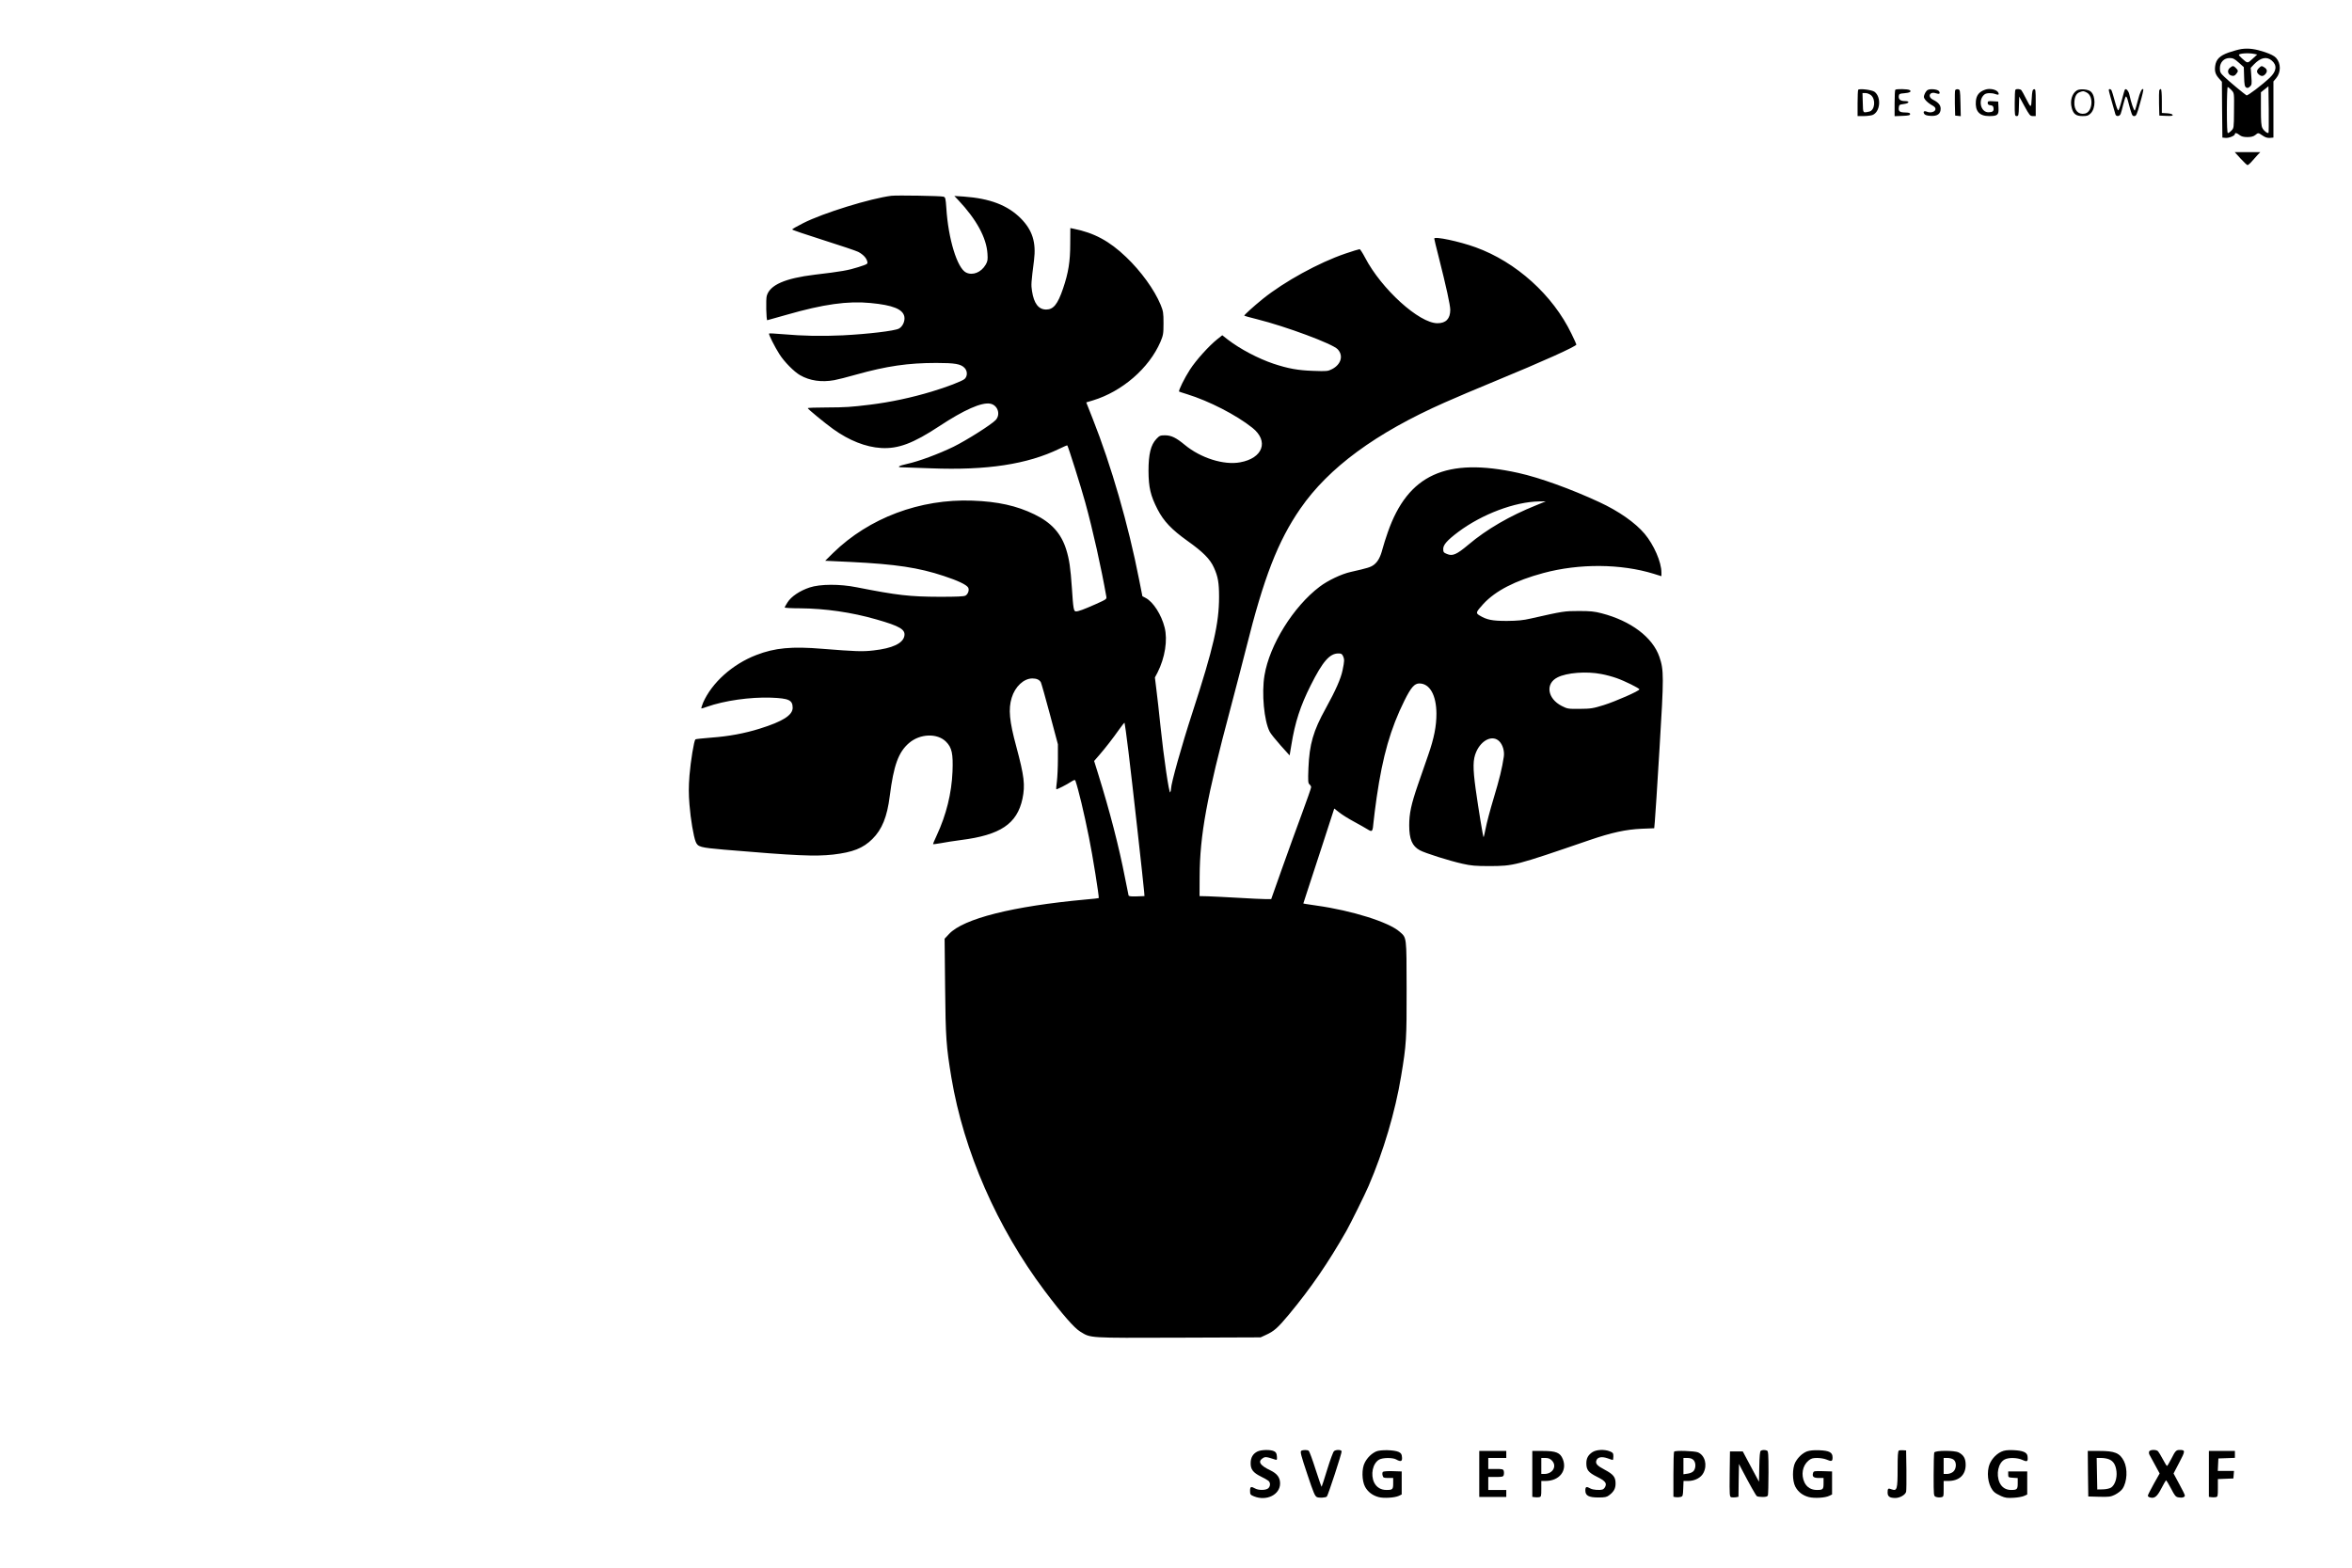 <?xml version="1.0" standalone="no"?>
<!DOCTYPE svg PUBLIC "-//W3C//DTD SVG 20010904//EN"
 "http://www.w3.org/TR/2001/REC-SVG-20010904/DTD/svg10.dtd">
<svg version="1.0" xmlns="http://www.w3.org/2000/svg"
 width="2350pt" height="1567pt" viewBox="0 0 2350 1567"
 preserveAspectRatio="xMidYMid meet">

<g transform="translate(0,1567) scale(0.1,-0.1)"
fill="#000000" stroke="none">
<path d="M22395 15180 c-27 -4 -85 -20 -128 -35 -89 -32 -125 -68 -134 -134
-7 -54 2 -84 37 -124 l30 -34 2 -279 3 -279 32 -3 c33 -3 93 21 93 38 0 16 20
12 47 -10 18 -14 41 -20 78 -20 37 0 60 6 78 20 31 25 29 25 74 -5 26 -18 48
-25 73 -23 l35 3 0 281 0 280 27 32 c49 59 49 148 0 203 -18 20 -54 38 -112
58 -96 32 -162 41 -235 31z m129 -49 l29 -6 -47 -43 c-51 -47 -48 -48 -108 7
-16 14 -28 28 -28 32 0 16 99 22 154 10z m-155 -87 l50 -45 3 -96 c2 -77 6
-98 20 -107 13 -8 22 -6 38 9 19 17 20 26 14 103 l-6 84 33 35 c66 68 126 81
177 38 56 -47 49 -107 -20 -172 -76 -72 -221 -182 -232 -176 -24 15 -174 139
-218 182 -43 40 -48 50 -48 89 0 60 41 102 98 102 33 0 48 -8 91 -46z m297
-701 c-9 -10 -47 19 -61 47 -12 22 -15 66 -15 194 l0 164 38 30 37 30 3 -230
c1 -127 0 -233 -2 -235z m-374 430 c32 -34 31 -23 29 -221 -1 -159 -2 -164
-26 -187 -13 -14 -29 -25 -35 -25 -7 0 -10 77 -10 230 0 127 4 230 8 230 5 0
20 -12 34 -27z"/>
<path d="M22280 14992 c-31 -25 -21 -69 17 -78 20 -5 31 -2 45 16 23 28 23 35
-2 60 -25 25 -32 25 -60 2z"/>
<path d="M22570 14990 c-25 -25 -25 -42 -2 -63 24 -22 45 -21 65 1 23 25 21
48 -5 66 -29 20 -34 20 -58 -4z"/>
<path d="M19835 14774 c-59 -20 -87 -54 -93 -113 -9 -101 34 -151 132 -151 86
0 98 11 94 85 l-3 60 -52 3 c-47 3 -53 1 -53 -17 0 -14 8 -21 28 -23 20 -2 28
-9 30 -27 5 -31 -8 -42 -48 -43 -81 -3 -110 126 -41 179 20 15 71 16 107 3 32
-12 42 -6 28 18 -18 28 -84 42 -129 26z"/>
<path d="M18566 14773 c-3 -4 -6 -64 -6 -135 l0 -128 59 0 c32 0 71 5 88 10
79 28 94 179 22 233 -27 19 -148 34 -163 20z m129 -55 c49 -43 37 -151 -18
-163 -66 -14 -62 -19 -65 88 l-3 97 30 0 c17 0 41 -10 56 -22z"/>
<path d="M18937 14773 c-4 -3 -7 -64 -7 -135 l0 -129 78 3 c60 2 77 6 77 18 0
11 -12 15 -48 16 -56 1 -70 11 -65 50 3 26 7 29 47 34 58 7 68 30 13 30 -45 0
-65 18 -60 52 3 20 10 23 53 26 55 4 79 17 55 32 -17 11 -133 13 -143 3z"/>
<path d="M19259 14770 c-9 -5 -22 -23 -29 -40 -11 -28 -11 -34 7 -58 11 -15
39 -38 62 -51 32 -17 41 -28 39 -44 -4 -26 -51 -38 -86 -23 -27 11 -40 1 -26
-22 8 -12 27 -18 65 -20 67 -4 99 20 99 72 0 36 -23 63 -77 90 -58 29 -32 85
29 64 34 -12 47 -4 32 20 -13 20 -89 28 -115 12z"/>
<path d="M19535 14768 c-3 -8 -4 -68 -3 -134 l3 -119 28 -3 28 -3 -3 133 c-3
129 -4 133 -26 136 -12 2 -24 -3 -27 -10z"/>
<path d="M20137 14773 c-4 -3 -7 -64 -7 -135 0 -121 1 -128 20 -128 18 0 20 8
22 98 l3 97 53 -97 c49 -89 56 -98 83 -98 l29 0 0 136 c0 124 -2 135 -17 132
-15 -3 -19 -18 -23 -92 -6 -100 -6 -100 -60 4 -18 36 -37 71 -43 78 -10 13
-49 17 -60 5z"/>
<path d="M20752 14767 c-49 -29 -72 -104 -52 -176 16 -61 43 -81 108 -81 46 0
58 4 82 28 49 50 50 172 0 217 -25 23 -107 30 -138 12z m98 -22 c71 -37 58
-193 -18 -210 -66 -14 -110 33 -106 114 3 55 20 88 53 100 36 13 38 13 71 -4z"/>
<path d="M21070 14769 c0 -9 25 -99 66 -241 8 -26 43 -22 53 5 5 12 16 55 26
95 10 40 21 75 26 78 4 2 13 -15 19 -38 41 -154 43 -158 65 -158 19 0 26 15
58 131 21 72 35 134 32 137 -13 14 -34 -29 -55 -113 -12 -49 -26 -94 -30 -99
-8 -8 -39 85 -55 161 -7 33 -31 61 -43 49 -4 -4 -18 -52 -32 -107 -14 -55 -30
-101 -35 -102 -6 -1 -21 41 -35 93 -14 52 -29 101 -33 108 -10 15 -27 16 -27
1z"/>
<path d="M21574 14767 c-2 -7 -3 -67 -2 -133 l3 -119 68 -3 c53 -2 68 0 65 10
-3 8 -25 14 -56 16 l-52 3 0 120 c0 75 -4 119 -10 119 -6 0 -13 -6 -16 -13z"/>
<path d="M22387 14085 c32 -35 63 -64 69 -65 6 0 26 17 44 38 18 20 44 49 58
65 l26 27 -128 0 -128 0 59 -65z"/>
<path d="M8910 13714 c-211 -26 -687 -173 -885 -274 -60 -30 -110 -59 -110
-63 0 -5 140 -52 310 -106 171 -54 328 -107 350 -118 49 -26 81 -60 90 -95 7
-26 5 -27 -91 -58 -97 -31 -169 -44 -433 -75 -298 -36 -450 -103 -480 -212
-10 -33 -5 -243 5 -243 2 0 90 25 196 55 365 105 609 139 835 117 225 -21 325
-62 339 -137 8 -44 -18 -100 -55 -119 -43 -23 -308 -54 -559 -67 -219 -10
-386 -7 -610 12 -68 6 -126 9 -128 6 -7 -6 58 -136 104 -207 48 -76 146 -175
207 -210 97 -55 213 -72 341 -49 32 6 130 30 216 55 308 86 521 117 803 117
185 0 243 -10 281 -48 32 -32 32 -84 2 -112 -24 -22 -181 -82 -328 -126 -202
-61 -413 -106 -615 -131 -198 -24 -242 -27 -438 -28 -103 0 -187 -3 -186 -7 0
-9 171 -149 254 -209 159 -114 325 -180 479 -189 171 -10 320 46 581 218 247
163 423 241 509 225 75 -14 106 -107 55 -163 -43 -46 -291 -203 -423 -268
-151 -73 -345 -145 -463 -171 -86 -19 -107 -34 -50 -34 17 0 147 -5 287 -10
560 -22 965 40 1286 196 41 20 76 35 78 33 9 -10 139 -422 179 -569 76 -275
161 -657 211 -942 5 -25 0 -28 -107 -76 -122 -54 -171 -72 -197 -72 -22 0 -27
29 -40 232 -14 205 -26 287 -57 387 -50 160 -148 269 -318 351 -177 86 -365
128 -620 137 -523 19 -1032 -173 -1390 -522 l-80 -79 257 -12 c449 -22 678
-57 928 -140 140 -46 226 -87 243 -115 14 -23 0 -66 -26 -81 -16 -9 -86 -12
-257 -12 -303 1 -424 15 -830 95 -169 34 -366 33 -471 -2 -99 -33 -184 -91
-220 -148 -16 -25 -29 -48 -29 -52 0 -4 69 -8 153 -8 251 -2 517 -40 763 -111
235 -67 292 -101 280 -165 -14 -75 -120 -124 -308 -145 -108 -13 -183 -10
-508 16 -309 26 -478 10 -664 -62 -238 -92 -443 -276 -531 -476 -13 -32 -21
-58 -16 -58 5 0 28 7 52 16 177 63 434 99 643 92 179 -7 215 -24 216 -101 0
-74 -99 -137 -330 -209 -150 -47 -312 -77 -480 -89 -85 -7 -158 -14 -162 -18
-14 -13 -47 -215 -59 -359 -9 -117 -9 -185 0 -295 11 -142 41 -318 62 -369 21
-52 45 -58 283 -79 723 -61 909 -69 1091 -49 196 23 298 63 391 155 97 96 148
222 174 430 39 308 87 439 193 530 110 94 282 100 369 13 59 -59 72 -120 65
-298 -9 -218 -62 -433 -158 -639 -22 -46 -38 -86 -36 -87 2 -2 37 3 78 10 41
8 130 22 199 31 396 50 562 162 616 413 28 137 18 224 -62 522 -69 254 -80
374 -46 486 34 113 121 194 207 194 42 0 71 -13 85 -39 5 -10 46 -154 90 -319
l80 -300 0 -148 c0 -82 -5 -182 -10 -223 -6 -41 -8 -76 -6 -78 5 -5 107 47
153 78 26 16 34 18 38 7 30 -87 85 -316 135 -565 36 -174 104 -602 98 -608 -2
-2 -59 -8 -128 -14 -732 -67 -1223 -191 -1367 -344 l-45 -48 5 -482 c5 -511
11 -593 63 -907 123 -735 457 -1498 930 -2128 179 -238 299 -375 358 -410 107
-65 69 -63 977 -60 l824 3 50 23 c86 39 120 70 233 205 222 268 390 513 575
837 44 79 184 361 222 450 147 341 266 742 324 1095 53 317 56 373 55 875 -1
529 2 506 -71 570 -108 95 -473 210 -828 260 -44 6 -92 13 -107 16 l-26 5 33
102 c19 56 88 270 155 474 l121 373 50 -39 c27 -22 93 -63 147 -92 53 -29 114
-63 136 -77 48 -30 51 -25 60 77 4 42 18 151 31 243 60 413 138 686 277 966
65 131 100 172 149 172 104 0 170 -116 171 -302 0 -124 -23 -244 -82 -413 -26
-77 -73 -212 -104 -300 -66 -192 -86 -285 -86 -402 0 -139 29 -208 106 -250
51 -28 296 -106 428 -135 83 -19 130 -23 266 -23 247 1 251 2 1003 260 219 75
363 106 519 113 l126 5 6 66 c4 36 25 365 47 731 44 721 44 783 -1 915 -67
196 -284 360 -577 436 -72 19 -114 23 -228 23 -144 0 -157 -2 -480 -75 -77
-18 -132 -23 -240 -24 -147 0 -200 11 -273 55 -39 24 -37 31 39 115 121 131
318 233 601 309 357 96 774 93 1101 -8 l77 -24 0 37 c0 104 -75 276 -168 387
-95 112 -258 226 -452 316 -282 131 -597 245 -810 292 -719 159 -1103 -16
-1304 -593 -20 -56 -43 -130 -52 -164 -21 -82 -47 -131 -87 -161 -32 -24 -61
-33 -229 -71 -93 -20 -230 -85 -313 -148 -262 -198 -501 -582 -551 -886 -30
-179 -4 -455 52 -563 10 -20 60 -82 109 -137 l90 -100 18 107 c36 224 90 389
192 592 121 241 190 320 278 320 27 0 36 -5 45 -25 16 -34 15 -51 -4 -143 -17
-84 -69 -201 -168 -381 -125 -225 -163 -358 -173 -596 -5 -132 -4 -152 11
-164 9 -7 16 -20 16 -28 0 -8 -41 -126 -91 -261 -51 -136 -140 -384 -200 -552
l-108 -305 -58 0 c-32 0 -155 6 -273 13 -118 7 -253 13 -300 15 l-85 2 1 195
c2 415 70 789 308 1680 57 217 128 487 156 600 177 710 318 1072 542 1397 284
411 754 756 1443 1061 99 44 322 139 495 210 483 199 820 351 820 369 0 4 -22
53 -49 108 -186 387 -554 718 -958 864 -163 59 -413 112 -413 87 0 -6 20 -89
45 -186 74 -292 115 -479 115 -526 0 -89 -43 -134 -128 -134 -183 0 -560 342
-724 657 -24 46 -48 83 -54 83 -6 0 -72 -20 -145 -45 -261 -89 -606 -278 -821
-451 -94 -76 -191 -164 -186 -169 2 -2 59 -18 128 -35 291 -73 752 -245 804
-299 61 -63 36 -152 -54 -199 -43 -22 -52 -23 -190 -18 -152 5 -249 23 -395
71 -154 52 -333 146 -457 241 l-56 44 -49 -39 c-84 -67 -212 -209 -273 -303
-54 -83 -119 -214 -109 -221 2 -2 38 -13 79 -26 220 -68 491 -207 653 -336
167 -133 106 -304 -123 -345 -163 -30 -393 43 -552 174 -88 73 -136 96 -199
96 -46 0 -55 -4 -85 -36 -56 -59 -79 -151 -79 -319 1 -166 20 -248 91 -386 61
-118 140 -201 298 -314 155 -110 227 -182 265 -268 40 -88 51 -150 51 -290 0
-268 -55 -507 -266 -1157 -107 -328 -214 -710 -214 -763 0 -12 -4 -28 -8 -35
-11 -17 -65 350 -97 658 -14 135 -32 300 -41 367 l-15 123 26 49 c75 148 103
326 71 451 -32 127 -113 254 -188 294 l-34 18 -33 167 c-107 547 -278 1138
-464 1608 l-64 162 67 20 c292 89 560 321 674 584 28 67 31 81 31 187 0 105
-3 121 -29 185 -62 150 -197 336 -344 476 -168 161 -321 243 -528 284 l-30 6
-1 -158 c0 -175 -18 -289 -72 -447 -53 -156 -96 -209 -168 -209 -77 0 -123 61
-142 185 -10 62 -8 86 20 306 23 181 -16 303 -133 421 -132 131 -306 198 -569
217 l-94 6 41 -43 c181 -193 280 -375 290 -534 4 -60 2 -76 -18 -110 -45 -77
-130 -111 -196 -78 -88 43 -178 336 -197 645 -7 97 -9 107 -29 113 -25 8 -464
15 -516 9z m6435 -3095 c-259 -104 -491 -238 -673 -392 -119 -100 -159 -117
-215 -93 -33 13 -37 19 -37 51 0 41 41 87 150 169 238 178 567 302 810 305
l65 1 -100 -41z m655 -1685 c45 -8 114 -27 153 -41 80 -28 227 -101 227 -112
0 -16 -240 -121 -355 -157 -109 -34 -131 -37 -241 -38 -115 -1 -123 0 -180 29
-143 73 -166 223 -43 285 93 48 289 63 439 34z m-4725 -775 c34 -276 151
-1324 157 -1404 l3 -40 -78 -3 c-57 -2 -78 1 -81 10 -2 7 -18 87 -36 178 -59
305 -151 661 -269 1040 l-39 125 52 60 c63 73 136 167 200 258 26 38 50 66 52
64 2 -2 20 -132 39 -288z m3705 103 c35 -35 54 -100 45 -156 -17 -115 -43
-220 -101 -413 -35 -116 -71 -252 -80 -302 -10 -50 -19 -89 -21 -87 -6 6 -50
275 -79 481 -29 213 -28 295 6 372 53 120 164 171 230 105z"/>
<path d="M12563 1164 c-44 -22 -67 -60 -67 -116 -1 -61 24 -95 101 -133 33
-16 68 -36 77 -44 21 -18 20 -54 -2 -74 -23 -21 -97 -22 -132 -2 -41 23 -50
19 -50 -24 0 -36 3 -40 40 -55 125 -50 260 17 260 129 0 59 -29 98 -97 131
-103 49 -128 87 -77 121 26 17 36 16 127 -14 16 -5 18 -1 15 33 -2 29 -9 42
-28 51 -35 18 -129 16 -167 -3z"/>
<path d="M13001 1171 c-12 -8 -1 -49 60 -231 65 -195 77 -223 99 -232 23 -9
86 -5 97 6 12 11 153 442 148 453 -6 17 -57 17 -76 1 -9 -7 -39 -89 -68 -183
-28 -93 -54 -171 -56 -173 -2 -2 -29 76 -61 175 -31 98 -62 181 -68 185 -15
10 -58 10 -75 -1z"/>
<path d="M13750 1165 c-46 -21 -87 -60 -113 -110 -33 -60 -31 -183 3 -245 28
-50 74 -85 134 -101 50 -14 162 -7 202 12 l29 14 0 115 0 115 -89 3 c-49 2
-94 -2 -99 -7 -5 -5 -7 -21 -3 -35 6 -24 11 -26 56 -26 l50 0 0 -54 c0 -60 -6
-66 -67 -66 -56 0 -99 26 -123 74 -38 80 -15 191 49 229 36 21 135 22 171 2
46 -26 62 -20 58 22 -2 31 -9 41 -33 53 -44 21 -181 24 -225 5z"/>
<path d="M15909 1157 c-41 -28 -59 -60 -59 -110 0 -66 20 -92 106 -135 78 -39
98 -61 85 -94 -5 -14 -17 -28 -26 -32 -29 -11 -99 -6 -125 9 -40 23 -50 18
-50 -20 0 -52 34 -70 131 -70 63 0 83 4 105 21 48 36 66 67 66 119 0 64 -22
91 -108 137 -78 41 -96 62 -83 95 12 32 54 39 110 20 26 -10 49 -17 53 -17 3
0 6 16 6 36 0 31 -4 37 -35 50 -54 22 -136 18 -176 -9z"/>
<path d="M17593 1172 c-9 -6 -13 -53 -15 -159 l-3 -151 -81 151 -81 152 -64 0
-64 0 -3 -226 c-2 -216 -1 -227 17 -232 10 -2 31 -2 45 0 l26 5 2 164 3 164
30 -58 c72 -138 139 -258 149 -264 6 -4 32 -8 57 -8 34 0 49 5 53 16 3 9 6
112 6 229 0 185 -2 214 -16 219 -21 8 -46 7 -61 -2z"/>
<path d="M18056 1166 c-47 -18 -91 -59 -119 -111 -30 -58 -30 -183 1 -242 28
-53 74 -88 135 -104 56 -14 162 -8 203 12 l29 14 0 115 0 115 -92 3 c-82 2
-92 1 -97 -16 -12 -38 3 -52 55 -52 l49 0 0 -54 c0 -60 -6 -66 -67 -66 -56 0
-99 26 -123 74 -37 78 -21 168 39 219 27 22 42 27 87 27 30 0 71 -7 91 -15 54
-23 63 -20 63 20 0 51 -32 68 -134 72 -53 2 -94 -2 -120 -11z"/>
<path d="M18973 1174 c-10 -4 -13 -51 -13 -183 0 -204 -6 -224 -59 -205 -36
14 -41 10 -41 -32 0 -39 21 -54 77 -54 46 0 100 31 108 62 3 13 4 111 3 218
l-3 195 -30 2 c-16 1 -36 0 -42 -3z"/>
<path d="M19995 1162 c-59 -28 -110 -89 -125 -152 -22 -92 3 -204 57 -252 10
-10 41 -27 67 -39 41 -18 63 -21 125 -17 42 2 90 11 106 19 l30 14 0 115 0
115 -95 0 -95 0 0 -30 c0 -29 2 -30 48 -33 l47 -3 0 -53 c0 -59 -7 -66 -66
-66 -53 0 -93 26 -115 73 -38 85 -13 199 51 232 40 21 126 19 178 -5 48 -22
56 -16 50 37 -4 39 -46 57 -143 61 -62 2 -89 -2 -120 -16z"/>
<path d="M21473 1164 c-3 -9 -2 -24 4 -33 5 -9 30 -54 55 -101 l46 -85 -59
-105 c-32 -58 -59 -111 -59 -117 0 -7 10 -15 23 -18 44 -12 70 9 112 90 22 42
43 79 46 81 4 2 26 -34 50 -80 38 -74 47 -85 75 -90 36 -7 64 1 64 19 0 6 -25
59 -57 116 l-56 104 57 109 c61 115 62 126 6 126 -37 0 -45 -8 -85 -88 -20
-39 -40 -72 -43 -72 -4 0 -23 30 -42 67 -19 36 -41 72 -48 80 -19 19 -81 17
-89 -3z"/>
<path d="M14780 940 l0 -230 135 0 135 0 0 35 0 35 -90 0 -90 0 0 65 0 65 74
0 c66 0 75 2 81 20 3 11 3 29 0 40 -6 18 -15 20 -81 20 l-74 0 0 55 0 55 90 0
90 0 0 35 0 35 -135 0 -135 0 0 -230z"/>
<path d="M15310 941 l0 -230 23 -3 c12 -2 32 -2 45 0 21 4 22 9 22 83 l0 79
41 0 c139 0 220 102 174 218 -26 65 -68 82 -200 82 l-105 0 0 -229z m195 134
c55 -55 10 -135 -75 -135 l-30 0 0 80 0 80 40 0 c30 0 47 -7 65 -25z"/>
<path d="M16727 1163 c-4 -3 -7 -106 -7 -229 l0 -222 23 -4 c12 -2 33 -1 47 2
24 6 25 10 28 83 l3 77 46 0 c67 0 129 33 153 81 41 79 15 175 -55 205 -35 14
-225 21 -238 7z m193 -83 c25 -25 26 -80 2 -110 -11 -13 -33 -23 -60 -27 l-42
-6 0 82 0 81 40 0 c27 0 47 -7 60 -20z"/>
<path d="M19326 1154 c-3 -9 -6 -110 -6 -225 0 -209 0 -209 23 -218 13 -5 35
-7 50 -4 27 5 27 6 27 84 l0 79 48 0 c108 1 172 61 172 161 0 63 -20 98 -70
124 -43 22 -235 21 -244 -1z m192 -70 c34 -23 31 -95 -4 -123 -15 -12 -41 -21
-60 -21 l-34 0 0 80 0 80 38 0 c21 0 48 -7 60 -16z"/>
<path d="M20862 943 l3 -228 109 -3 c100 -2 114 -1 160 22 28 14 61 40 73 58
47 70 53 199 14 277 -42 81 -91 101 -246 101 l-115 0 2 -227z m211 143 c44
-18 67 -57 74 -122 7 -66 -16 -135 -54 -160 -17 -10 -48 -17 -82 -18 l-56 -1
-3 158 -3 157 46 0 c25 0 60 -6 78 -14z"/>
<path d="M22070 941 l0 -230 23 -3 c12 -2 32 -2 45 0 21 4 22 9 22 93 l0 88
78 3 77 3 3 38 3 37 -81 0 -81 0 3 63 3 62 83 3 82 3 0 34 0 35 -130 0 -130 0
0 -229z"/>
</g>
</svg>
